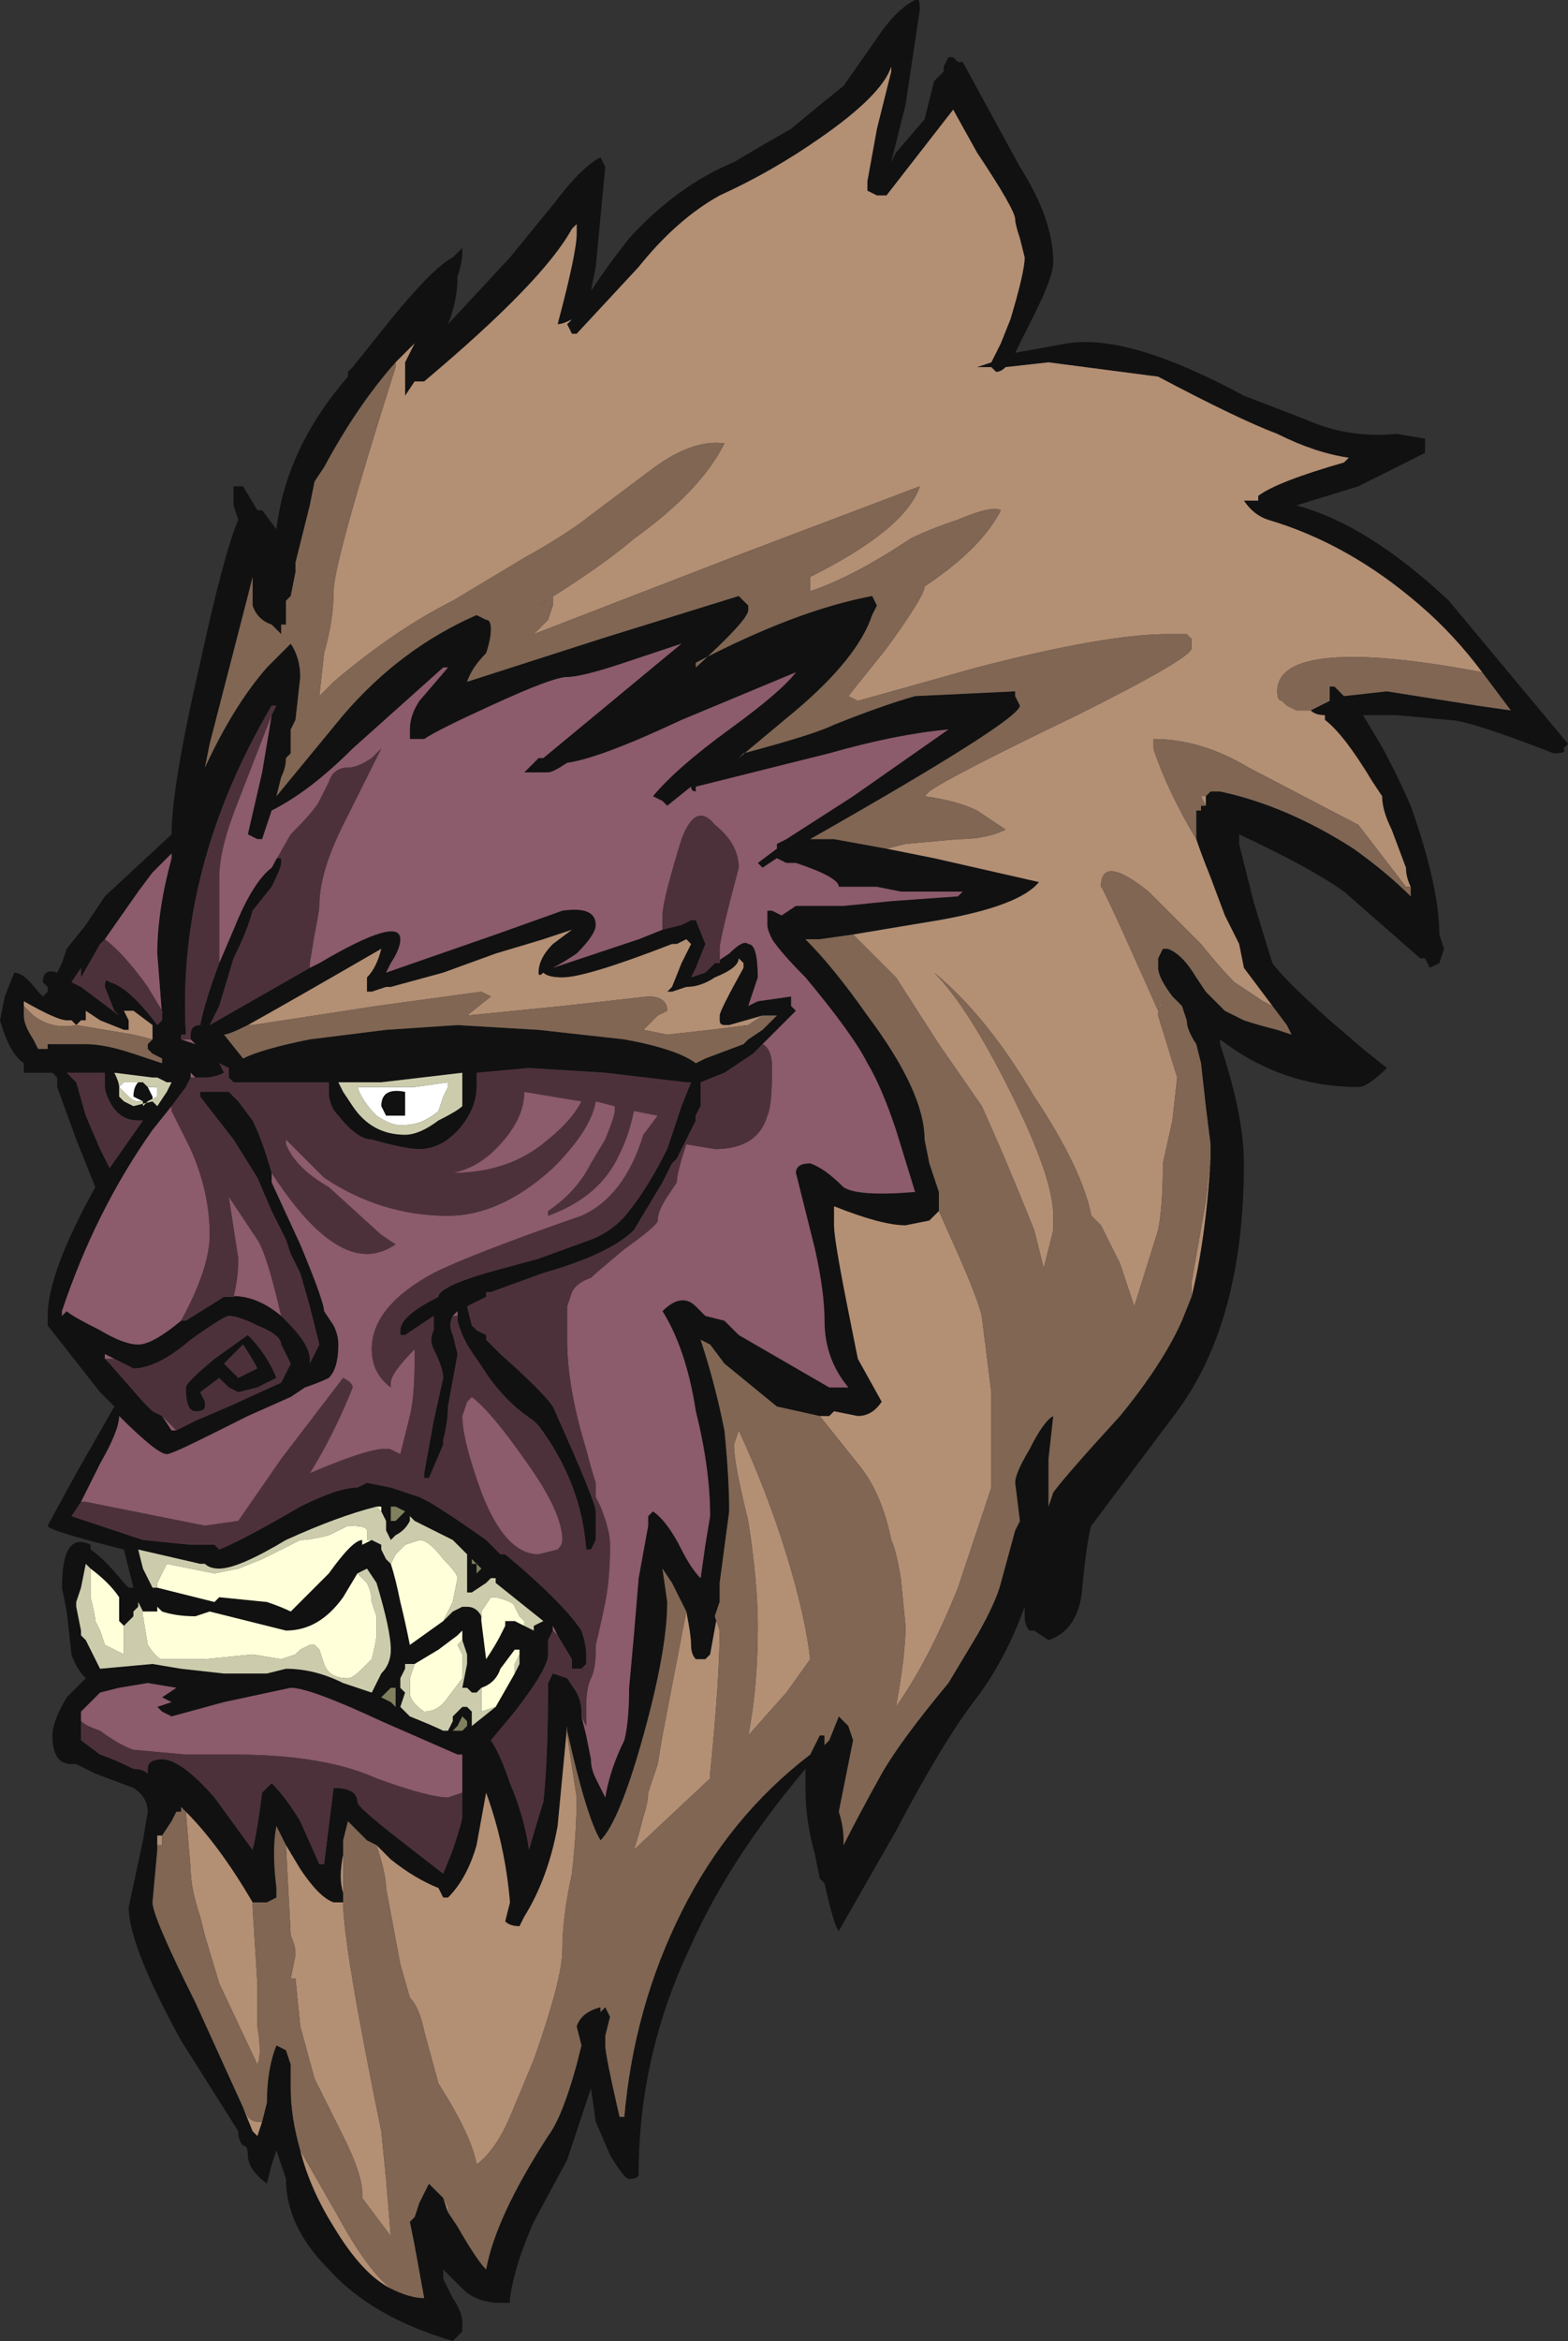 <?xml version="1.0" encoding="UTF-8" standalone="no"?>
<svg xmlns:ffdec="https://www.free-decompiler.com/flash" xmlns:xlink="http://www.w3.org/1999/xlink" ffdec:objectType="shape" height="24.55px" width="16.45px" xmlns="http://www.w3.org/2000/svg">
  <rect width="100%" height="100%" fill="#333333" stroke="none"/>
  <g transform="matrix(1.0, 0.0, 0.0, 1.0, 6.35, 17.95)">
    <path d="M3.3 -17.85 L3.15 -16.85 3.0 -16.25 3.05 -16.35 3.35 -16.7 3.45 -17.1 3.55 -17.2 3.55 -17.25 3.6 -17.35 3.65 -17.35 3.7 -17.3 3.75 -17.3 4.35 -16.2 Q4.7 -15.65 4.7 -15.2 4.7 -15.05 4.5 -14.65 L4.3 -14.25 4.85 -14.35 Q5.5 -14.45 6.7 -13.8 L7.35 -13.55 Q7.8 -13.35 8.3 -13.4 L8.6 -13.35 Q8.6 -13.25 8.6 -13.2 L7.9 -12.85 7.25 -12.65 Q8.0 -12.45 8.85 -11.65 L10.1 -10.15 10.05 -10.1 Q10.1 -10.05 9.95 -10.05 9.05 -10.4 8.85 -10.4 L8.3 -10.45 7.95 -10.45 8.1 -10.2 Q8.25 -9.95 8.45 -9.5 8.75 -8.65 8.75 -8.15 L8.8 -8.0 8.75 -7.85 8.65 -7.8 8.6 -7.9 8.55 -7.9 7.75 -8.6 Q7.4 -8.85 6.65 -9.2 L6.65 -9.1 6.8 -8.5 Q6.95 -8.0 7.0 -7.85 7.1 -7.7 7.6 -7.25 L7.95 -6.95 8.2 -6.75 Q8.0 -6.55 7.9 -6.55 7.1 -6.55 6.45 -7.05 L6.45 -7.0 Q6.7 -6.25 6.7 -5.75 6.7 -4.1 6.0 -3.15 L5.55 -2.55 Q5.25 -2.15 5.1 -1.95 5.05 -1.8 5.0 -1.25 4.95 -0.85 4.65 -0.75 L4.5 -0.85 4.45 -0.85 Q4.4 -0.9 4.4 -1.0 L4.4 -1.1 Q4.2 -0.55 3.9 -0.15 3.55 0.3 3.05 1.25 L2.45 2.3 Q2.4 2.25 2.3 1.8 L2.25 1.75 2.2 1.5 Q2.1 1.15 2.1 0.8 L2.1 0.6 Q1.3 1.55 0.9 2.45 0.35 3.6 0.35 4.85 0.35 4.9 0.25 4.9 0.2 4.9 0.05 4.65 L-0.1 4.3 -0.15 3.95 -0.4 4.7 -0.75 5.35 Q-0.95 5.8 -1.0 6.15 L-1.0 6.2 Q-1.05 6.2 -1.1 6.2 -1.35 6.2 -1.5 6.05 L-1.7 5.85 -1.7 5.95 -1.6 6.15 Q-1.5 6.3 -1.5 6.4 -1.5 6.55 -1.5 6.5 L-1.6 6.6 Q-2.45 6.35 -2.9 5.85 -3.35 5.4 -3.35 4.9 L-3.45 4.6 -3.5 4.75 -3.55 4.95 Q-3.75 4.8 -3.75 4.65 -3.75 4.55 -3.8 4.55 -3.85 4.5 -3.85 4.4 L-4.45 3.45 Q-5.0 2.45 -5.0 2.05 L-4.85 1.35 -4.8 1.05 Q-4.8 0.9 -4.95 0.8 L-5.35 0.65 -5.55 0.55 -5.6 0.55 Q-5.8 0.55 -5.8 0.25 -5.8 0.1 -5.65 -0.15 L-5.45 -0.35 Q-5.55 -0.45 -5.6 -0.6 L-5.65 -1.05 -5.7 -1.3 Q-5.7 -1.9 -5.4 -1.75 L-5.4 -1.7 Q-5.25 -1.6 -5.05 -1.35 L-5.0 -1.3 -4.95 -1.3 -5.05 -1.7 Q-5.85 -1.9 -5.85 -1.95 L-5.55 -2.5 -5.15 -3.2 -5.3 -3.35 -5.85 -4.05 -5.85 -4.15 Q-5.85 -4.6 -5.35 -5.5 L-5.55 -6.0 -5.75 -6.55 -5.75 -6.65 -5.8 -6.7 -6.1 -6.7 -6.1 -6.8 Q-6.25 -6.9 -6.35 -7.25 L-6.3 -7.5 -6.2 -7.75 Q-6.1 -7.75 -5.95 -7.55 L-5.9 -7.5 -5.85 -7.55 -5.85 -7.6 -5.9 -7.65 Q-5.9 -7.8 -5.75 -7.75 L-5.7 -7.85 -5.65 -8.0 -5.45 -8.25 -5.25 -8.55 -4.55 -9.2 Q-4.55 -9.7 -4.25 -11.0 -4.0 -12.15 -3.85 -12.5 L-3.9 -12.65 -3.9 -12.85 -3.8 -12.85 -3.65 -12.6 -3.6 -12.6 -3.45 -12.4 Q-3.35 -13.25 -2.7 -14.0 L-2.7 -14.05 -2.65 -14.1 -2.25 -14.6 Q-1.8 -15.15 -1.6 -15.25 L-1.5 -15.35 Q-1.5 -15.45 -1.5 -15.3 -1.5 -15.2 -1.55 -15.05 -1.55 -14.8 -1.65 -14.55 L-1.0 -15.25 -0.55 -15.8 Q-0.25 -16.2 -0.05 -16.3 L0.0 -16.2 -0.1 -15.15 -0.15 -14.9 Q0.05 -15.2 0.25 -15.45 0.75 -16.0 1.35 -16.25 1.6 -16.4 1.95 -16.6 2.25 -16.85 2.5 -17.05 L2.85 -17.55 Q3.05 -17.85 3.25 -17.95 3.3 -18.0 3.3 -17.85 M9.2 -10.9 Q8.9 -11.3 8.55 -11.6 7.8 -12.25 6.95 -12.5 6.8 -12.55 6.7 -12.7 L6.85 -12.7 6.85 -12.75 Q7.05 -12.9 7.75 -13.1 L7.8 -13.15 Q7.45 -13.2 7.05 -13.4 6.65 -13.55 5.8 -14.0 L4.65 -14.15 4.2 -14.1 Q4.15 -14.05 4.1 -14.05 L4.05 -14.1 3.9 -14.1 4.05 -14.15 4.15 -14.35 4.25 -14.6 Q4.4 -15.1 4.4 -15.25 L4.35 -15.45 Q4.3 -15.6 4.3 -15.65 4.3 -15.75 3.9 -16.35 L3.65 -16.8 2.95 -15.9 2.85 -15.9 2.75 -15.95 2.75 -16.05 2.85 -16.6 3.0 -17.2 3.0 -17.25 Q2.9 -16.95 2.25 -16.5 1.75 -16.15 1.2 -15.9 0.75 -15.65 0.35 -15.15 L-0.3 -14.45 -0.35 -14.45 -0.4 -14.55 -0.35 -14.6 Q-0.45 -14.55 -0.5 -14.55 -0.3 -15.3 -0.3 -15.5 L-0.3 -15.6 -0.35 -15.55 Q-0.65 -15.0 -1.9 -13.95 L-2.0 -13.95 -2.1 -13.8 -2.1 -14.15 -2.0 -14.35 -2.2 -14.15 Q-2.6 -13.7 -2.95 -13.05 L-3.05 -12.9 -3.1 -12.65 -3.25 -12.05 -3.25 -11.95 -3.3 -11.7 -3.35 -11.65 -3.35 -11.4 -3.4 -11.4 -3.4 -11.3 -3.5 -11.4 Q-3.65 -11.45 -3.7 -11.6 L-3.7 -11.9 -3.75 -11.7 -4.15 -10.15 -4.2 -9.9 Q-3.9 -10.55 -3.55 -10.95 L-3.3 -11.2 Q-3.2 -11.05 -3.2 -10.85 L-3.25 -10.4 -3.3 -10.3 -3.3 -10.05 -3.35 -10.0 Q-3.35 -9.9 -3.4 -9.8 L-3.45 -9.6 -2.75 -10.45 Q-2.15 -11.15 -1.35 -11.5 L-1.25 -11.45 Q-1.2 -11.45 -1.2 -11.35 -1.2 -11.25 -1.25 -11.1 -1.4 -10.95 -1.45 -10.8 L-0.05 -11.25 1.4 -11.7 1.5 -11.6 1.5 -11.55 Q1.5 -11.45 0.95 -10.95 L0.95 -11.0 Q2.0 -11.55 2.8 -11.7 L2.85 -11.6 2.8 -11.5 Q2.65 -11.05 2.0 -10.5 L1.4 -10.0 1.45 -10.05 Q2.2 -10.25 2.4 -10.35 2.9 -10.55 3.25 -10.65 L4.3 -10.7 4.3 -10.65 4.35 -10.55 Q4.35 -10.4 2.15 -9.15 L2.4 -9.15 2.95 -9.05 3.45 -8.95 4.55 -8.7 Q4.35 -8.45 3.5 -8.3 L2.6 -8.15 2.25 -8.1 2.1 -8.1 Q2.4 -7.8 2.75 -7.3 3.35 -6.5 3.35 -6.0 L3.4 -5.75 3.5 -5.45 3.5 -5.25 3.4 -5.15 3.15 -5.1 Q2.9 -5.1 2.4 -5.3 2.4 -5.25 2.4 -5.1 2.4 -4.95 2.55 -4.2 L2.65 -3.7 2.9 -3.25 Q2.8 -3.1 2.65 -3.1 L2.4 -3.15 2.35 -3.1 2.25 -3.1 1.8 -3.2 1.25 -3.65 1.1 -3.85 1.0 -3.9 Q1.15 -3.45 1.25 -2.95 1.3 -2.45 1.3 -2.1 L1.2 -1.35 1.2 -1.15 1.1 -0.6 1.05 -0.55 0.95 -0.55 Q0.9 -0.6 0.9 -0.7 0.9 -0.8 0.85 -1.05 L0.7 -1.35 0.6 -1.5 0.65 -1.15 Q0.65 -0.65 0.4 0.25 0.15 1.15 -0.05 1.35 -0.2 1.1 -0.4 0.2 L-0.4 0.15 -0.5 1.2 Q-0.6 1.75 -0.85 2.15 L-0.9 2.25 Q-1.0 2.25 -1.05 2.2 L-1.0 2.0 Q-1.05 1.4 -1.25 0.85 L-1.35 1.4 Q-1.45 1.75 -1.65 1.95 L-1.7 1.95 -1.75 1.85 Q-2.0 1.75 -2.25 1.55 L-2.4 1.4 -2.5 1.35 -2.7 1.15 -2.75 1.35 -2.75 1.5 Q-2.8 1.75 -2.75 1.9 L-2.75 2.0 -2.85 2.0 Q-3.0 1.95 -3.2 1.65 L-3.35 1.4 -3.45 1.2 Q-3.5 1.45 -3.45 1.85 L-3.45 1.95 -3.55 2.0 -3.7 2.0 Q-4.05 1.4 -4.4 1.05 L-4.45 1.0 -4.45 1.05 -4.5 1.05 -4.55 1.15 -4.65 1.3 -4.7 1.3 -4.7 1.4 -4.7 1.45 -4.75 2.0 Q-4.75 2.15 -4.3 3.05 L-3.8 4.15 -3.7 4.4 -3.65 4.45 -3.6 4.3 -3.55 4.1 Q-3.55 3.75 -3.45 3.5 L-3.35 3.55 -3.3 3.7 -3.3 3.95 Q-3.3 4.25 -3.2 4.6 -3.1 5.0 -2.85 5.4 -2.55 5.9 -2.25 6.05 -2.05 6.15 -1.9 6.15 L-2.0 5.6 -2.05 5.35 -2.0 5.3 -1.95 5.15 -1.85 4.95 -1.7 5.1 -1.65 5.25 -1.55 5.4 Q-1.35 5.75 -1.25 5.85 -1.15 5.3 -0.6 4.45 -0.45 4.25 -0.3 3.7 L-0.25 3.5 -0.3 3.3 Q-0.25 3.15 -0.05 3.1 L-0.05 3.15 0.0 3.1 0.05 3.2 0.0 3.4 0.0 3.5 Q0.0 3.6 0.15 4.25 L0.2 4.25 Q0.3 3.1 0.8 2.1 1.3 1.1 2.15 0.45 L2.25 0.25 2.3 0.25 2.3 0.35 2.35 0.3 2.45 0.05 2.55 0.15 2.6 0.3 2.45 1.05 Q2.5 1.2 2.5 1.35 L2.5 1.4 Q2.65 1.1 2.9 0.65 3.1 0.3 3.6 -0.3 L3.9 -0.8 Q4.1 -1.15 4.15 -1.35 L4.3 -1.9 4.35 -2.0 4.3 -2.4 Q4.3 -2.5 4.45 -2.75 4.6 -3.05 4.7 -3.1 L4.65 -2.65 4.65 -2.15 4.7 -2.3 Q4.85 -2.5 5.4 -3.1 5.85 -3.65 6.05 -4.1 L6.15 -4.35 Q6.3 -4.95 6.35 -5.8 L6.35 -5.95 6.3 -6.35 6.25 -6.8 6.2 -7.0 Q6.1 -7.15 6.1 -7.25 L6.05 -7.4 5.95 -7.5 Q5.8 -7.7 5.8 -7.8 L5.8 -7.9 5.85 -8.0 5.9 -8.0 Q6.05 -7.95 6.2 -7.7 L6.3 -7.55 6.5 -7.35 Q6.6 -7.3 6.7 -7.25 6.85 -7.2 7.05 -7.15 L7.2 -7.1 7.15 -7.2 7.0 -7.4 6.7 -7.8 6.65 -8.05 6.5 -8.35 6.35 -8.75 Q6.25 -9.0 6.2 -9.15 L6.2 -9.3 Q6.2 -9.4 6.2 -9.45 L6.25 -9.45 6.25 -9.5 6.3 -9.5 6.3 -9.6 6.35 -9.65 6.45 -9.65 Q7.15 -9.5 7.85 -9.05 8.2 -8.8 8.45 -8.55 L8.45 -8.65 Q8.4 -8.75 8.4 -8.85 L8.25 -9.25 Q8.15 -9.45 8.15 -9.6 L8.05 -9.75 Q7.75 -10.25 7.55 -10.4 L7.55 -10.45 Q7.45 -10.45 7.4 -10.5 L7.6 -10.6 7.6 -10.75 7.65 -10.75 7.75 -10.65 8.2 -10.7 9.15 -10.55 9.5 -10.5 9.2 -10.9 M-0.25 0.05 L-0.2 0.25 -0.15 0.5 Q-0.15 0.6 -0.1 0.7 L0.0 0.9 Q0.05 0.6 0.2 0.3 0.25 0.1 0.25 -0.25 L0.3 -0.8 0.35 -1.4 0.45 -1.95 0.45 -2.05 0.5 -2.1 Q0.65 -2.0 0.8 -1.7 0.9 -1.5 1.0 -1.4 L1.05 -1.75 1.1 -2.05 Q1.1 -2.55 0.95 -3.15 0.85 -3.8 0.6 -4.2 0.8 -4.4 0.95 -4.25 L1.05 -4.15 1.25 -4.1 1.4 -3.95 2.35 -3.4 2.55 -3.4 Q2.3 -3.7 2.3 -4.1 2.3 -4.4 2.2 -4.85 L2.0 -5.65 Q2.0 -5.75 2.15 -5.75 2.3 -5.7 2.5 -5.5 2.65 -5.4 3.25 -5.45 L3.05 -6.1 Q2.9 -6.55 2.75 -6.8 2.6 -7.1 2.1 -7.7 1.85 -7.95 1.75 -8.1 1.7 -8.2 1.7 -8.25 L1.7 -8.4 1.75 -8.4 1.85 -8.35 2.0 -8.45 2.5 -8.45 3.0 -8.5 3.7 -8.55 3.75 -8.6 3.1 -8.6 2.85 -8.65 2.45 -8.65 Q2.45 -8.75 2.0 -8.9 L1.9 -8.9 1.8 -8.95 1.65 -8.85 1.6 -8.9 1.8 -9.05 1.8 -9.1 1.9 -9.15 2.6 -9.6 3.6 -10.3 Q3.05 -10.25 2.35 -10.05 L0.95 -9.7 0.95 -9.65 Q0.9 -9.65 0.9 -9.7 L0.65 -9.5 0.6 -9.55 0.5 -9.6 Q0.75 -9.9 1.3 -10.3 1.85 -10.7 2.0 -10.9 L0.8 -10.4 Q-0.05 -10.0 -0.4 -9.95 -0.55 -9.85 -0.6 -9.85 L-0.85 -9.85 -0.7 -10.0 -0.65 -10.0 0.8 -11.2 0.2 -11.0 Q-0.25 -10.85 -0.4 -10.85 -0.55 -10.85 -1.2 -10.55 -1.75 -10.3 -1.9 -10.2 L-2.05 -10.2 -2.05 -10.3 Q-2.05 -10.45 -1.95 -10.6 L-1.65 -10.95 -1.7 -10.95 -2.65 -10.1 Q-3.1 -9.65 -3.5 -9.45 L-3.6 -9.15 -3.65 -9.15 -3.75 -9.2 -3.6 -9.85 -3.5 -10.45 -3.45 -10.55 -3.5 -10.55 Q-4.5 -8.85 -4.4 -7.1 L-4.45 -7.1 -4.45 -7.05 -4.3 -7.0 -4.35 -7.05 -4.35 -7.1 Q-4.35 -7.2 -4.25 -7.2 -4.2 -7.45 -4.05 -7.85 L-3.9 -8.2 Q-3.7 -8.7 -3.5 -8.85 L-3.45 -8.95 -3.4 -8.95 Q-3.4 -9.0 -3.4 -8.9 -3.4 -8.85 -3.5 -8.65 L-3.7 -8.4 Q-3.75 -8.2 -3.9 -7.9 L-4.05 -7.4 -4.15 -7.2 -3.1 -7.8 -3.0 -7.85 Q-2.15 -8.35 -2.15 -8.1 -2.15 -8.0 -2.25 -7.85 L-2.3 -7.75 -1.15 -8.15 -0.45 -8.4 Q-0.1 -8.45 -0.1 -8.25 -0.1 -8.15 -0.3 -7.95 -0.45 -7.85 -0.55 -7.8 L0.35 -8.1 0.6 -8.2 0.8 -8.25 0.9 -8.3 0.95 -8.3 1.05 -8.05 0.95 -7.8 0.9 -7.7 1.05 -7.75 1.15 -7.85 1.3 -7.95 Q1.45 -8.1 1.5 -8.05 1.6 -8.05 1.6 -7.7 L1.5 -7.4 1.6 -7.45 1.95 -7.5 1.95 -7.4 2.0 -7.35 1.65 -7.0 1.55 -6.9 1.25 -6.7 1.0 -6.6 1.0 -6.35 0.95 -6.2 0.75 -5.8 0.7 -5.75 0.6 -5.55 0.3 -5.05 Q0.05 -4.8 -0.65 -4.6 L-1.2 -4.4 -1.25 -4.4 -1.25 -4.35 -1.45 -4.25 -1.4 -4.05 -1.35 -4.0 -1.25 -3.95 -1.25 -3.9 -1.1 -3.75 Q-0.65 -3.35 -0.55 -3.2 -0.1 -2.2 -0.1 -2.1 L-0.1 -1.8 -0.15 -1.7 -0.2 -1.7 Q-0.25 -2.4 -0.7 -3.0 L-0.75 -3.05 Q-1.05 -3.25 -1.25 -3.55 L-1.35 -3.7 Q-1.5 -3.9 -1.55 -4.1 L-1.55 -4.2 -1.6 -4.15 Q-1.65 -4.05 -1.6 -3.95 L-1.55 -3.75 -1.65 -3.2 Q-1.65 -3.05 -1.7 -2.85 L-1.7 -2.8 -1.85 -2.45 -1.9 -2.45 -1.9 -2.5 -1.8 -3.05 -1.7 -3.5 Q-1.7 -3.6 -1.8 -3.8 -1.85 -3.9 -1.8 -4.0 L-1.8 -4.15 -2.1 -3.95 -2.15 -3.95 -2.15 -4.0 Q-2.15 -4.15 -1.75 -4.35 -1.75 -4.45 -1.25 -4.6 L-0.7 -4.75 -0.15 -4.95 Q0.1 -5.05 0.25 -5.25 0.45 -5.5 0.65 -5.9 L0.8 -6.35 0.9 -6.6 0.85 -6.6 0.0 -6.7 -0.8 -6.75 -1.35 -6.7 -1.35 -6.55 Q-1.35 -6.35 -1.5 -6.15 -1.7 -5.9 -1.95 -5.9 -2.1 -5.9 -2.45 -6.0 -2.6 -6.0 -2.8 -6.25 -2.9 -6.35 -2.9 -6.5 L-2.9 -6.6 -3.9 -6.6 -3.95 -6.65 -3.95 -6.75 -4.05 -6.8 -4.0 -6.7 Q-4.1 -6.65 -4.2 -6.65 L-4.3 -6.65 -4.35 -6.7 -4.35 -6.65 -4.4 -6.55 -4.55 -6.35 -4.75 -6.1 Q-5.35 -5.25 -5.7 -4.2 L-5.7 -4.15 -5.65 -4.2 Q-5.6 -4.15 -5.3 -4.0 -5.05 -3.85 -4.9 -3.85 -4.75 -3.85 -4.45 -4.1 L-4.4 -4.1 -4.0 -4.35 Q-3.7 -4.4 -3.4 -4.15 L-3.35 -4.1 Q-3.1 -3.85 -3.1 -3.7 L-3.1 -3.65 -3.0 -3.85 -3.1 -4.25 -3.2 -4.6 -3.3 -4.8 -3.35 -4.95 -3.5 -5.25 -3.65 -5.6 -3.9 -6.0 -4.25 -6.45 -4.25 -6.5 -3.95 -6.5 -3.85 -6.4 -3.7 -6.2 Q-3.6 -6.0 -3.5 -5.65 L-3.5 -5.55 -3.2 -4.9 Q-2.95 -4.3 -2.95 -4.2 L-2.85 -4.05 Q-2.8 -3.95 -2.8 -3.85 -2.8 -3.6 -2.9 -3.5 -3.0 -3.45 -3.15 -3.4 L-3.3 -3.3 -3.75 -3.1 -4.15 -2.9 Q-4.55 -2.7 -4.6 -2.7 -4.7 -2.7 -5.1 -3.1 -5.1 -2.95 -5.3 -2.6 L-5.5 -2.2 -5.6 -2.05 -4.85 -1.8 -4.35 -1.75 -4.1 -1.75 -4.05 -1.7 Q-3.8 -1.8 -3.2 -2.15 -2.8 -2.35 -2.6 -2.35 L-2.5 -2.4 -2.25 -2.35 -1.95 -2.25 -1.85 -2.2 Q-1.6 -2.05 -1.25 -1.8 L-1.1 -1.65 -1.05 -1.65 Q-0.45 -1.15 -0.25 -0.85 -0.2 -0.7 -0.2 -0.6 L-0.2 -0.5 -0.25 -0.45 -0.35 -0.45 -0.35 -0.55 -0.5 -0.8 -0.55 -0.9 -0.55 -0.85 -0.6 -0.75 -0.6 -0.6 Q-0.6 -0.45 -0.95 0.0 L-1.2 0.3 Q-1.1 0.45 -1.0 0.75 -0.85 1.1 -0.8 1.45 -0.7 1.1 -0.65 0.95 -0.6 0.5 -0.6 -0.3 L-0.55 -0.4 -0.4 -0.35 -0.3 -0.2 Q-0.25 -0.1 -0.25 0.0 L-0.25 0.05 M1.65 -7.3 L1.3 -7.2 1.25 -7.2 Q1.2 -7.2 1.2 -7.25 L1.2 -7.3 Q1.2 -7.35 1.45 -7.8 L1.45 -7.85 1.4 -7.9 Q1.4 -7.8 1.15 -7.7 1.0 -7.6 0.85 -7.6 L0.7 -7.55 0.65 -7.55 0.7 -7.6 0.8 -7.85 0.9 -8.05 0.85 -8.1 0.75 -8.05 0.7 -8.05 Q-0.2 -7.7 -0.45 -7.7 -0.6 -7.7 -0.65 -7.75 L-0.65 -7.75 Q-0.7 -7.7 -0.7 -7.75 -0.7 -7.9 -0.55 -8.05 L-0.35 -8.2 -0.65 -8.1 -1.15 -7.95 -1.7 -7.75 -2.25 -7.6 -2.3 -7.6 -2.45 -7.55 -2.5 -7.55 -2.5 -7.7 Q-2.4 -7.8 -2.35 -8.0 -3.3 -7.45 -3.75 -7.2 -3.95 -7.1 -4.0 -7.1 L-3.8 -6.85 Q-3.6 -6.95 -3.1 -7.05 L-2.3 -7.15 -1.55 -7.2 -0.7 -7.15 0.2 -7.05 Q0.75 -6.95 0.95 -6.8 L1.05 -6.85 1.45 -7.0 1.5 -7.05 1.65 -7.15 1.8 -7.3 1.65 -7.3 M2.3 0.35 L2.3 0.35 M-4.65 -7.3 L-4.7 -7.95 Q-4.7 -8.4 -4.55 -8.95 L-4.55 -9.0 -4.75 -8.8 -4.9 -8.6 -5.25 -8.1 -5.3 -8.05 -5.5 -7.7 -5.5 -7.8 -5.6 -7.65 -5.5 -7.6 -5.1 -7.3 -5.15 -7.35 -5.25 -7.6 Q-5.25 -7.7 -5.2 -7.65 -5.0 -7.6 -4.7 -7.2 L-4.65 -7.25 -4.65 -7.3 M-4.75 -7.05 L-4.75 -7.2 -4.95 -7.35 -5.05 -7.35 -5.0 -7.25 -5.0 -7.15 -5.05 -7.15 -5.3 -7.25 -5.45 -7.35 -5.45 -7.25 -5.5 -7.25 -5.55 -7.2 -5.6 -7.25 -5.65 -7.25 Q-5.75 -7.25 -6.1 -7.45 L-6.1 -7.35 -6.1 -7.3 Q-6.1 -7.2 -6.0 -7.05 L-5.95 -6.95 -5.85 -6.95 -5.85 -7.0 -5.45 -7.0 Q-5.25 -7.0 -4.95 -6.9 L-4.65 -6.8 -4.65 -6.85 -4.75 -6.9 -4.8 -6.95 -4.8 -7.0 -4.75 -7.05 M-5.8 -7.45 L-5.8 -7.45 M-2.75 -6.5 L-2.65 -6.35 Q-2.45 -6.05 -2.1 -6.05 -1.95 -6.05 -1.75 -6.2 -1.55 -6.3 -1.5 -6.35 -1.5 -6.45 -1.5 -6.65 L-1.5 -6.7 -2.35 -6.6 -2.8 -6.6 -2.75 -6.5 M-2.1 -6.25 L-2.3 -6.25 -2.35 -6.35 Q-2.35 -6.55 -2.1 -6.5 L-2.1 -6.25 M-4.75 -6.65 L-5.15 -6.7 Q-5.1 -6.6 -5.1 -6.55 L-5.1 -6.45 -5.05 -6.4 -4.95 -6.35 -4.75 -6.4 -4.7 -6.35 -4.6 -6.5 -4.55 -6.6 -4.6 -6.6 -4.7 -6.65 -4.75 -6.65 M-4.8 -6.55 L-4.75 -6.45 -4.75 -6.4 -4.8 -6.4 -4.85 -6.35 -4.85 -6.4 -4.95 -6.45 Q-4.95 -6.55 -4.9 -6.6 L-4.85 -6.6 -4.8 -6.55 M-4.9 -6.2 Q-5.1 -6.2 -5.2 -6.4 -5.25 -6.5 -5.25 -6.55 L-5.25 -6.7 -5.65 -6.7 -5.55 -6.6 -5.45 -6.25 -5.3 -5.9 -5.2 -5.7 -4.85 -6.2 -4.9 -6.2 M-5.25 -3.7 L-5.2 -3.65 -4.85 -3.25 -4.75 -3.15 -4.65 -3.1 -4.55 -2.95 -4.5 -2.95 -4.3 -3.05 -3.95 -3.2 -3.4 -3.45 -3.3 -3.65 -3.4 -3.85 Q-3.4 -3.95 -3.65 -4.05 -3.85 -4.15 -3.95 -4.15 -4.0 -4.15 -4.35 -3.9 -4.7 -3.6 -4.95 -3.6 L-5.15 -3.7 -5.25 -3.75 -5.25 -3.7 M-3.65 -3.6 Q-3.7 -3.7 -3.8 -3.85 L-4.0 -3.65 -3.85 -3.5 -3.65 -3.6 M-3.75 -3.95 Q-3.55 -3.75 -3.45 -3.5 L-3.65 -3.4 -3.85 -3.35 -3.95 -3.4 -4.05 -3.5 -4.25 -3.35 -4.2 -3.25 -4.2 -3.2 Q-4.2 -3.15 -4.3 -3.15 -4.4 -3.15 -4.4 -3.4 -4.4 -3.45 -4.1 -3.7 L-3.75 -3.95 M-4.7 -1.3 L-4.1 -1.15 -4.05 -1.2 -3.55 -1.15 Q-3.4 -1.1 -3.3 -1.05 L-2.9 -1.45 Q-2.65 -1.8 -2.55 -1.8 L-2.55 -1.75 -2.45 -1.8 -2.35 -1.75 -2.35 -1.7 -2.3 -1.6 -2.25 -1.55 Q-2.2 -1.4 -2.15 -1.15 -2.1 -0.95 -2.05 -0.7 L-1.7 -0.95 -1.6 -1.05 -1.5 -1.1 -1.45 -1.1 Q-1.35 -1.1 -1.3 -1.0 L-1.3 -0.95 -1.25 -0.55 Q-1.15 -0.7 -1.1 -0.8 L-1.05 -0.9 -1.05 -0.95 -0.95 -0.95 -0.85 -0.9 -0.75 -0.85 -0.75 -0.9 -0.65 -0.95 -1.15 -1.35 -1.15 -1.4 -1.2 -1.4 -1.25 -1.35 -1.4 -1.25 -1.45 -1.25 -1.45 -1.65 -1.6 -1.8 -2.0 -2.0 -2.05 -2.05 -2.05 -2.0 Q-2.1 -1.9 -2.2 -1.85 L-2.25 -1.8 -2.3 -1.9 -2.3 -2.0 -2.35 -2.1 -2.35 -2.15 -2.4 -2.15 Q-2.8 -2.05 -3.35 -1.8 -3.85 -1.5 -4.05 -1.5 -4.15 -1.5 -4.2 -1.55 L-4.25 -1.55 -4.9 -1.7 -4.85 -1.5 -4.75 -1.3 -4.7 -1.3 M-4.85 -1.05 L-4.9 -1.15 -4.9 -1.1 -4.95 -1.05 -4.95 -1.0 -5.0 -0.95 -5.05 -0.9 -5.1 -0.95 -5.1 -1.2 Q-5.2 -1.35 -5.4 -1.5 L-5.45 -1.55 -5.5 -1.3 -5.55 -1.15 -5.55 -1.1 -5.5 -0.85 -5.5 -0.8 -5.45 -0.75 -5.3 -0.45 -4.75 -0.5 -4.45 -0.45 -4.0 -0.4 -3.55 -0.4 -3.35 -0.45 Q-3.05 -0.45 -2.75 -0.3 L-2.45 -0.2 -2.35 -0.4 Q-2.25 -0.5 -2.25 -0.65 -2.25 -0.85 -2.4 -1.35 L-2.5 -1.5 -2.6 -1.45 -2.75 -1.2 Q-3.0 -0.85 -3.35 -0.85 L-4.15 -1.05 -4.3 -1.0 Q-4.5 -1.0 -4.65 -1.05 L-4.7 -1.1 -4.7 -1.05 -4.85 -1.05 M-1.5 0.85 L-1.5 0.45 -1.55 0.45 -2.35 0.1 Q-3.1 -0.25 -3.3 -0.25 L-4.0 -0.1 -4.55 0.05 -4.65 0.0 -4.7 -0.05 -4.55 -0.1 -4.65 -0.15 -4.5 -0.25 -4.8 -0.3 -5.1 -0.25 -5.3 -0.2 -5.5 0.0 -5.5 0.15 -5.5 0.3 -5.3 0.45 Q-5.15 0.5 -4.95 0.6 -4.85 0.6 -4.8 0.65 L-4.8 0.6 Q-4.8 0.5 -4.65 0.5 -4.45 0.5 -4.1 0.9 L-3.7 1.45 Q-3.65 1.25 -3.6 0.85 L-3.5 0.75 Q-3.35 0.9 -3.2 1.15 L-3.0 1.6 -2.95 1.6 -2.85 0.8 Q-2.6 0.8 -2.6 0.95 -2.6 1.0 -2.15 1.35 L-1.7 1.7 -1.6 1.45 Q-1.5 1.15 -1.5 1.1 L-1.5 0.85 M-2.25 -2.15 L-2.25 -2.0 -2.2 -2.0 -2.1 -2.1 -2.2 -2.15 -2.25 -2.15 M-2.25 -0.25 L-2.35 -0.15 -2.25 -0.1 -2.2 -0.05 -2.2 -0.25 -2.25 -0.25 M-1.5 -0.75 L-1.5 -0.85 -1.55 -0.8 -1.75 -0.65 -2.0 -0.5 -2.1 -0.5 -2.1 -0.45 -2.15 -0.35 -2.15 -0.25 -2.1 -0.2 -2.15 -0.05 -2.05 0.05 Q-1.8 0.15 -1.7 0.2 L-1.65 0.2 -1.6 0.1 -1.6 0.05 -1.5 -0.05 -1.45 -0.05 -1.4 0.0 -1.4 0.15 -1.15 -0.05 -0.95 -0.4 -0.9 -0.5 -0.9 -0.6 -0.9 -0.65 -0.95 -0.65 -1.1 -0.45 Q-1.15 -0.3 -1.3 -0.25 L-1.35 -0.2 -1.4 -0.2 -1.45 -0.25 -1.5 -0.25 -1.45 -0.5 -1.45 -0.6 -1.5 -0.75 M-1.4 -1.55 L-1.35 -1.55 -1.35 -1.45 -1.3 -1.5 -1.4 -1.6 -1.4 -1.55 M-1.6 0.2 L-1.5 0.2 -1.45 0.15 -1.45 0.1 -1.5 0.05 -1.55 0.15 -1.6 0.2" fill="#111111" fill-rule="evenodd" stroke="none"/>
    <path d="M-2.2 -14.15 L-2.0 -14.35 -2.1 -14.15 -2.1 -13.8 -2.0 -13.95 -1.9 -13.95 Q-0.65 -15.0 -0.35 -15.55 L-0.3 -15.6 -0.3 -15.5 Q-0.3 -15.3 -0.5 -14.55 -0.45 -14.55 -0.35 -14.6 L-0.4 -14.55 -0.35 -14.45 -0.3 -14.45 0.35 -15.15 Q0.75 -15.65 1.2 -15.9 1.75 -16.15 2.25 -16.5 2.9 -16.95 3.0 -17.25 L3.0 -17.2 2.85 -16.6 2.75 -16.05 2.75 -15.95 2.85 -15.9 2.95 -15.9 3.65 -16.8 3.9 -16.35 Q4.3 -15.75 4.3 -15.65 4.3 -15.6 4.35 -15.45 L4.4 -15.25 Q4.4 -15.1 4.25 -14.6 L4.15 -14.35 4.05 -14.15 3.9 -14.1 4.05 -14.1 4.1 -14.05 Q4.15 -14.05 4.2 -14.1 L4.65 -14.15 5.8 -14.0 Q6.65 -13.55 7.05 -13.4 7.45 -13.2 7.8 -13.15 L7.75 -13.1 Q7.05 -12.9 6.85 -12.75 L6.85 -12.7 6.7 -12.7 Q6.8 -12.55 6.95 -12.5 7.8 -12.25 8.55 -11.6 8.9 -11.3 9.2 -10.9 8.15 -11.1 7.6 -11.05 7.05 -11.0 7.05 -10.7 7.05 -10.6 7.1 -10.6 L7.15 -10.55 7.25 -10.5 7.4 -10.5 Q7.45 -10.45 7.55 -10.45 L7.55 -10.4 Q7.75 -10.25 8.05 -9.75 L8.15 -9.6 Q8.15 -9.45 8.25 -9.25 L8.4 -8.85 Q8.4 -8.75 8.45 -8.65 L8.4 -8.65 7.9 -9.3 6.75 -9.9 Q6.25 -10.2 5.75 -10.2 L5.75 -10.1 Q5.9 -9.65 6.2 -9.15 6.25 -9.0 6.35 -8.75 L6.5 -8.35 6.65 -8.05 6.7 -7.8 7.0 -7.4 6.9 -7.45 6.6 -7.65 Q6.45 -7.8 6.25 -8.05 L5.7 -8.6 Q5.2 -9.0 5.2 -8.65 5.2 -8.7 5.8 -7.35 L5.85 -7.45 Q5.8 -7.4 5.8 -7.3 L6.0 -6.65 5.95 -6.2 5.85 -5.75 Q5.85 -5.3 5.8 -5.05 L5.55 -4.25 5.4 -4.7 5.2 -5.1 5.1 -5.2 Q5.0 -5.7 4.5 -6.45 4.0 -7.3 3.45 -7.75 3.8 -7.4 4.25 -6.5 4.7 -5.6 4.7 -5.2 L4.7 -5.05 4.6 -4.65 4.5 -5.05 Q4.2 -5.8 3.95 -6.35 L3.5 -7.0 3.05 -7.7 2.6 -8.15 3.5 -8.3 Q4.35 -8.45 4.55 -8.7 L3.45 -8.95 2.95 -9.05 3.15 -9.1 3.7 -9.15 Q4.0 -9.15 4.2 -9.25 L3.9 -9.45 Q3.7 -9.55 3.35 -9.6 L3.4 -9.65 Q3.6 -9.8 4.95 -10.45 6.15 -11.05 6.15 -11.15 L6.15 -11.25 6.1 -11.3 5.9 -11.3 Q5.25 -11.3 3.9 -10.95 L2.65 -10.6 2.55 -10.65 2.95 -11.15 Q3.35 -11.7 3.35 -11.8 3.95 -12.2 4.15 -12.6 4.05 -12.65 3.7 -12.5 3.4 -12.4 3.2 -12.3 2.6 -11.9 2.15 -11.75 L2.15 -11.9 Q3.15 -12.4 3.3 -12.85 L1.45 -12.15 -0.75 -11.3 -0.6 -11.45 -0.55 -11.6 -0.55 -11.7 -0.7 -11.6 Q-0.05 -12.0 0.3 -12.3 1.0 -12.8 1.25 -13.3 0.9 -13.35 0.45 -13.0 L-0.15 -12.55 Q-0.4 -12.35 -0.85 -12.1 -1.35 -11.8 -1.6 -11.65 -2.2 -11.35 -2.85 -10.8 L-3.0 -10.65 -2.95 -11.1 Q-2.85 -11.45 -2.85 -11.75 -2.85 -12.05 -2.2 -14.1 L-2.2 -14.15 M6.3 -9.5 L6.25 -9.6 6.3 -9.6 6.3 -9.5 M-3.75 -7.2 Q-3.3 -7.45 -2.35 -8.0 -2.4 -7.8 -2.5 -7.7 L-2.5 -7.55 -2.45 -7.55 -2.3 -7.6 -2.25 -7.6 -1.7 -7.75 -1.15 -7.95 -0.65 -8.1 -0.35 -8.2 -0.55 -8.05 Q-0.7 -7.9 -0.7 -7.75 -0.7 -7.7 -0.65 -7.75 L-0.65 -7.75 Q-0.6 -7.7 -0.45 -7.7 -0.2 -7.7 0.7 -8.05 L0.75 -8.05 0.85 -8.1 0.9 -8.05 0.8 -7.85 0.7 -7.6 0.65 -7.55 0.7 -7.55 0.85 -7.6 Q1.0 -7.6 1.15 -7.7 1.4 -7.8 1.4 -7.9 L1.45 -7.85 1.45 -7.8 Q1.2 -7.35 1.2 -7.3 L1.2 -7.25 Q1.2 -7.2 1.25 -7.2 L1.3 -7.2 1.65 -7.3 1.5 -7.2 1.1 -7.15 0.65 -7.1 0.4 -7.15 0.55 -7.3 0.65 -7.35 Q0.65 -7.5 0.45 -7.5 L-0.45 -7.4 -1.45 -7.3 -1.2 -7.5 -1.3 -7.55 -2.4 -7.4 -3.7 -7.2 -3.75 -7.2 M3.5 -5.25 L3.7 -4.8 Q3.9 -4.35 3.95 -4.15 L4.05 -3.35 4.05 -2.35 3.7 -1.3 Q3.4 -0.55 3.05 -0.05 3.15 -0.6 3.15 -0.9 L3.1 -1.4 Q3.05 -1.7 3.0 -1.8 2.9 -2.3 2.65 -2.6 L2.25 -3.1 2.35 -3.1 2.4 -3.15 2.65 -3.1 Q2.8 -3.1 2.9 -3.25 L2.65 -3.7 2.55 -4.2 Q2.4 -4.95 2.4 -5.1 2.4 -5.25 2.4 -5.3 2.9 -5.1 3.15 -5.1 L3.4 -5.15 3.5 -5.25 M1.2 -1.15 L1.15 -1.0 1.2 -0.85 Q1.2 -0.35 1.1 0.65 L1.1 0.7 0.3 1.45 Q0.35 1.3 0.4 1.1 0.45 0.95 0.45 0.85 L0.55 0.55 0.6 0.25 0.85 -1.05 Q0.9 -0.8 0.9 -0.7 0.9 -0.6 0.95 -0.55 L1.05 -0.55 1.1 -0.6 1.2 -1.15 M-0.4 0.2 L-0.4 0.25 -0.3 0.9 Q-0.3 1.25 -0.35 1.7 -0.45 2.15 -0.45 2.5 -0.45 2.8 -0.75 3.65 L-1.0 4.25 Q-1.15 4.6 -1.35 4.75 -1.4 4.45 -1.75 3.9 L-1.9 3.35 Q-1.95 3.1 -2.05 3.0 L-2.15 2.65 -2.3 1.85 Q-2.3 1.7 -2.4 1.4 L-2.25 1.55 Q-2.0 1.75 -1.75 1.85 L-1.7 1.95 -1.65 1.95 Q-1.45 1.75 -1.35 1.4 L-1.25 0.85 Q-1.05 1.4 -1.0 2.0 L-1.05 2.2 Q-1.0 2.25 -0.9 2.25 L-0.85 2.15 Q-0.6 1.75 -0.5 1.2 L-0.4 0.15 -0.4 0.2 M-2.75 1.35 L-2.75 1.9 Q-2.8 1.75 -2.75 1.5 L-2.75 1.35 M-2.75 2.0 Q-2.75 2.45 -2.35 4.4 L-2.3 4.9 -2.25 5.5 -2.55 5.1 -2.55 5.05 Q-2.55 4.85 -2.75 4.45 L-3.05 3.85 -3.2 3.3 -3.25 2.8 -3.3 2.8 -3.25 2.55 Q-3.25 2.45 -3.3 2.35 L-3.35 1.4 -3.2 1.65 Q-3.0 1.95 -2.85 2.0 L-2.75 2.0 M-3.7 2.0 L-3.7 2.05 -3.65 2.85 -3.65 3.3 Q-3.6 3.6 -3.65 3.7 L-4.05 2.85 -4.2 2.35 -4.25 2.15 Q-4.35 1.85 -4.35 1.65 L-4.4 1.05 Q-4.05 1.4 -3.7 2.0 M-4.65 1.3 L-4.65 1.4 -4.7 1.4 -4.7 1.3 -4.65 1.3 M-3.8 4.15 L-3.75 4.25 Q-3.7 4.3 -3.65 4.3 L-3.6 4.3 -3.65 4.45 -3.7 4.4 -3.8 4.15 M-3.2 4.6 L-2.8 5.3 Q-2.5 5.85 -2.25 6.05 -2.55 5.9 -2.85 5.4 -3.1 5.0 -3.2 4.6 M-1.7 5.1 L-1.65 5.2 -1.65 5.25 -1.7 5.1 M6.15 -4.35 L6.15 -4.5 6.3 -5.35 6.35 -5.8 Q6.3 -4.95 6.15 -4.35 M1.35 -2.8 L1.4 -2.95 Q1.7 -2.3 1.9 -1.65 2.1 -1.0 2.15 -0.55 L1.9 -0.2 1.5 0.25 Q1.6 -0.25 1.6 -0.9 1.6 -1.35 1.5 -2.0 1.35 -2.6 1.35 -2.8 M-6.1 -7.35 L-6.1 -7.45 Q-5.75 -7.25 -5.65 -7.25 L-5.6 -7.25 -5.55 -7.2 -5.5 -7.25 -5.45 -7.25 -5.45 -7.35 -5.3 -7.25 -5.05 -7.15 -5.0 -7.15 -5.0 -7.25 -5.05 -7.35 -4.95 -7.35 -4.75 -7.2 -4.75 -7.05 -4.95 -7.1 -5.55 -7.2 Q-5.8 -7.15 -6.0 -7.3 L-6.1 -7.4 -6.1 -7.35" fill="#b38f74" fill-rule="evenodd" stroke="none"/>
    <path d="M-3.5 -10.45 L-3.6 -9.85 -3.75 -9.2 -3.65 -9.15 -3.6 -9.15 -3.5 -9.45 Q-3.1 -9.65 -2.65 -10.1 L-1.7 -10.95 -1.65 -10.95 -1.95 -10.6 Q-2.05 -10.45 -2.05 -10.3 L-2.05 -10.2 -1.9 -10.2 Q-1.75 -10.3 -1.2 -10.55 -0.55 -10.85 -0.4 -10.85 -0.25 -10.85 0.2 -11.0 L0.8 -11.2 -0.65 -10.0 -0.7 -10.0 -0.85 -9.85 -0.6 -9.85 Q-0.55 -9.85 -0.4 -9.95 -0.05 -10.0 0.8 -10.4 L2.0 -10.9 Q1.85 -10.7 1.3 -10.3 0.75 -9.9 0.5 -9.6 L0.6 -9.55 0.65 -9.5 0.9 -9.7 Q0.9 -9.65 0.95 -9.65 L0.95 -9.7 2.35 -10.05 Q3.05 -10.25 3.6 -10.3 L2.6 -9.6 1.9 -9.15 1.8 -9.1 1.8 -9.05 1.6 -8.9 1.65 -8.85 1.8 -8.95 1.9 -8.9 2.0 -8.9 Q2.45 -8.75 2.45 -8.65 L2.85 -8.65 3.1 -8.6 3.75 -8.6 3.7 -8.55 3.0 -8.5 2.5 -8.45 2.0 -8.45 1.85 -8.35 1.75 -8.4 1.7 -8.4 1.7 -8.25 Q1.7 -8.2 1.75 -8.1 1.85 -7.95 2.1 -7.7 2.6 -7.1 2.75 -6.8 2.9 -6.55 3.05 -6.1 L3.25 -5.45 Q2.65 -5.4 2.5 -5.5 2.3 -5.7 2.15 -5.75 2.0 -5.75 2.0 -5.65 L2.2 -4.85 Q2.3 -4.4 2.3 -4.1 2.3 -3.7 2.55 -3.4 L2.35 -3.4 1.4 -3.95 1.25 -4.1 1.05 -4.15 0.95 -4.25 Q0.8 -4.4 0.6 -4.2 0.85 -3.8 0.95 -3.15 1.1 -2.55 1.1 -2.05 L1.05 -1.75 1.0 -1.4 Q0.9 -1.5 0.8 -1.7 0.65 -2.0 0.5 -2.1 L0.45 -2.05 0.45 -1.95 0.35 -1.4 0.3 -0.8 0.25 -0.25 Q0.25 0.1 0.2 0.3 0.05 0.6 0.0 0.9 L-0.1 0.7 Q-0.15 0.6 -0.15 0.5 L-0.2 0.25 -0.25 0.05 -0.2 0.15 -0.2 -0.05 Q-0.2 -0.25 -0.15 -0.35 -0.1 -0.45 -0.1 -0.65 L-0.1 -0.7 Q-0.05 -0.9 0.0 -1.15 0.05 -1.4 0.05 -1.75 0.05 -1.9 -0.05 -2.15 L-0.1 -2.25 -0.1 -2.4 Q-0.15 -2.55 -0.2 -2.75 -0.4 -3.4 -0.4 -3.9 L-0.4 -4.25 -0.35 -4.4 Q-0.3 -4.5 -0.15 -4.55 -0.1 -4.6 0.2 -4.85 0.55 -5.1 0.55 -5.15 0.55 -5.25 0.65 -5.4 L0.75 -5.55 Q0.75 -5.65 0.85 -5.95 L1.15 -5.9 Q1.6 -5.9 1.7 -6.25 1.75 -6.35 1.75 -6.75 1.75 -6.95 1.65 -7.0 L2.0 -7.35 1.95 -7.4 1.95 -7.5 1.6 -7.45 1.5 -7.4 1.6 -7.7 Q1.6 -8.05 1.5 -8.05 1.45 -8.1 1.3 -7.95 L1.15 -7.85 1.2 -7.85 1.2 -8.0 Q1.2 -8.1 1.4 -8.85 1.4 -9.1 1.15 -9.3 0.95 -9.55 0.8 -9.15 0.6 -8.5 0.6 -8.35 L0.6 -8.2 0.35 -8.1 -0.55 -7.8 Q-0.45 -7.85 -0.3 -7.95 -0.1 -8.15 -0.1 -8.25 -0.1 -8.45 -0.45 -8.4 L-1.15 -8.15 -2.3 -7.75 -2.25 -7.85 Q-2.15 -8.0 -2.15 -8.1 -2.15 -8.35 -3.0 -7.85 L-3.1 -7.8 -3.1 -7.85 -3.05 -8.15 Q-3.0 -8.4 -3.0 -8.45 -3.0 -8.8 -2.75 -9.3 L-2.35 -10.1 -2.45 -10.0 Q-2.6 -9.9 -2.7 -9.9 -2.85 -9.9 -2.9 -9.75 L-3.0 -9.55 Q-3.05 -9.45 -3.3 -9.2 L-3.5 -8.85 Q-3.7 -8.7 -3.9 -8.2 L-4.05 -7.85 -4.05 -8.75 Q-4.05 -9.05 -3.85 -9.55 L-3.5 -10.45 M-0.55 -0.85 L-0.55 -0.9 -0.5 -0.8 -0.55 -0.85 M-5.5 -2.2 L-5.3 -2.6 Q-5.1 -2.95 -5.1 -3.1 -4.7 -2.7 -4.6 -2.7 -4.55 -2.7 -4.15 -2.9 L-3.75 -3.1 -3.3 -3.3 -3.15 -3.4 Q-3.0 -3.45 -2.9 -3.5 -2.8 -3.6 -2.8 -3.85 -2.8 -3.95 -2.85 -4.05 L-2.95 -4.2 Q-2.95 -4.3 -3.2 -4.9 L-3.5 -5.55 -3.5 -5.65 Q-2.95 -4.8 -2.5 -4.8 -2.35 -4.8 -2.2 -4.9 L-2.35 -5.0 -2.9 -5.5 Q-3.25 -5.7 -3.35 -5.95 L-3.35 -6.0 Q-3.15 -5.8 -2.95 -5.6 -2.35 -5.2 -1.65 -5.2 -1.1 -5.2 -0.55 -5.7 -0.15 -6.1 -0.1 -6.4 L0.1 -6.35 0.1 -6.3 Q0.1 -6.25 0.0 -6.0 L-0.15 -5.75 Q-0.3 -5.45 -0.6 -5.25 L-0.6 -5.2 Q-0.05 -5.4 0.15 -5.85 0.25 -6.05 0.3 -6.3 L0.55 -6.25 0.4 -6.05 Q0.2 -5.4 -0.25 -5.2 -1.4 -4.8 -1.8 -4.6 -2.45 -4.25 -2.45 -3.8 -2.45 -3.55 -2.25 -3.4 L-2.25 -3.45 Q-2.25 -3.55 -2.0 -3.8 L-2.0 -3.7 Q-2.0 -3.3 -2.05 -3.1 L-2.15 -2.7 -2.25 -2.75 Q-2.4 -2.8 -3.1 -2.5 -2.85 -2.9 -2.65 -3.4 -2.65 -3.45 -2.75 -3.5 L-3.4 -2.65 -3.85 -2.0 -4.2 -1.95 -5.45 -2.2 -5.5 -2.2 M-3.4 -4.15 Q-3.7 -4.4 -4.0 -4.35 L-3.9 -4.35 Q-3.85 -4.55 -3.85 -4.75 L-3.95 -5.4 -3.65 -4.95 Q-3.55 -4.8 -3.4 -4.15 M-4.45 -4.1 Q-4.75 -3.85 -4.9 -3.85 -5.05 -3.85 -5.3 -4.0 -5.6 -4.15 -5.65 -4.2 L-5.7 -4.15 -5.7 -4.2 Q-5.35 -5.25 -4.75 -6.1 L-4.55 -6.35 -4.55 -6.3 -4.35 -5.9 Q-4.15 -5.45 -4.15 -5.0 -4.15 -4.65 -4.45 -4.1 M-4.35 -6.65 L-4.35 -6.7 -4.3 -6.65 -4.35 -6.65 M-1.6 -4.15 L-1.55 -4.2 -1.55 -4.1 -1.55 -4.15 -1.6 -4.15 M0.95 -6.2 L1.0 -6.35 0.95 -6.25 0.95 -6.2 M-4.45 -7.1 L-4.45 -7.05 -4.35 -7.05 -4.3 -7.0 -4.45 -7.05 -4.45 -7.1 M-5.25 -8.1 L-4.9 -8.6 -4.75 -8.8 -4.55 -9.0 -4.55 -8.95 Q-4.7 -8.4 -4.7 -7.95 L-4.65 -7.3 -4.65 -7.35 -4.8 -7.6 Q-5.05 -7.95 -5.25 -8.1 M-0.25 -6.4 Q-0.35 -6.2 -0.6 -6.0 -1.0 -5.65 -1.6 -5.65 -1.35 -5.7 -1.15 -5.9 -0.85 -6.2 -0.85 -6.5 L-0.25 -6.4 M-5.15 -3.7 L-5.25 -3.7 -5.25 -3.75 -5.15 -3.7 M-4.65 -3.1 Q-4.55 -3.0 -4.5 -2.95 L-4.55 -2.95 -4.65 -3.1 M-5.5 0.15 L-5.5 0.0 -5.3 -0.2 -5.1 -0.25 -4.8 -0.3 -4.5 -0.25 -4.65 -0.15 -4.55 -0.1 -4.7 -0.05 -4.65 0.0 -4.55 0.05 -4.0 -0.1 -3.3 -0.25 Q-3.1 -0.25 -2.35 0.1 L-1.55 0.45 -1.5 0.45 -1.5 0.85 -1.65 0.9 Q-1.85 0.9 -2.4 0.7 -2.95 0.45 -3.9 0.45 L-4.4 0.45 -4.95 0.4 Q-5.1 0.35 -5.3 0.2 -5.45 0.15 -5.5 0.1 L-5.5 0.15 M-1.4 -3.3 Q-1.2 -3.15 -0.85 -2.65 -0.45 -2.1 -0.45 -1.8 -0.45 -1.75 -0.5 -1.7 L-0.7 -1.65 Q-1.05 -1.65 -1.3 -2.3 -1.5 -2.85 -1.5 -3.1 L-1.45 -3.25 -1.4 -3.3" fill="#8c5b6c" fill-rule="evenodd" stroke="none"/>
    <path d="M-2.1 -6.25 L-2.1 -6.5 Q-2.35 -6.55 -2.35 -6.35 L-2.3 -6.25 -2.1 -6.25 M-1.65 -6.6 L-1.65 -6.55 -1.7 -6.45 -1.75 -6.3 Q-1.8 -6.25 -1.9 -6.2 -2.0 -6.15 -2.15 -6.15 -2.25 -6.15 -2.4 -6.25 -2.55 -6.4 -2.6 -6.55 L-2.0 -6.55 -1.65 -6.6 M-4.8 -6.4 L-4.75 -6.4 -4.75 -6.45 -4.8 -6.55 -4.7 -6.55 Q-4.7 -6.5 -4.7 -6.45 L-4.8 -6.4 M-4.9 -6.6 Q-4.95 -6.55 -4.95 -6.45 L-4.85 -6.4 -4.9 -6.4 Q-4.95 -6.4 -5.0 -6.45 L-5.1 -6.55 -5.05 -6.6 -4.9 -6.6" fill="#ffffff" fill-rule="evenodd" stroke="none"/>
    <path d="M-4.7 -1.3 L-4.7 -1.35 -4.6 -1.55 -4.1 -1.45 -3.85 -1.5 -3.6 -1.6 -3.2 -1.8 Q-3.1 -1.8 -2.9 -1.85 L-2.7 -1.95 Q-2.5 -1.95 -2.5 -1.9 L-2.5 -1.8 -2.45 -1.8 -2.55 -1.75 -2.55 -1.8 Q-2.65 -1.8 -2.9 -1.45 L-3.3 -1.05 Q-3.4 -1.1 -3.55 -1.15 L-4.05 -1.2 -4.1 -1.15 -4.7 -1.3 M-2.25 -1.55 L-2.2 -1.65 -2.1 -1.75 -1.95 -1.8 Q-1.85 -1.8 -1.7 -1.6 -1.55 -1.45 -1.55 -1.4 L-1.6 -1.15 -1.7 -0.95 -2.05 -0.7 Q-2.1 -0.95 -2.15 -1.15 -2.2 -1.4 -2.25 -1.55 M-1.3 -1.0 L-1.3 -1.05 -1.2 -1.2 -1.15 -1.2 Q-0.95 -1.15 -0.95 -1.1 L-0.9 -1.0 -0.85 -0.95 -0.85 -0.9 -0.95 -0.95 -1.05 -0.95 -1.05 -0.9 -1.1 -0.8 Q-1.15 -0.7 -1.25 -0.55 L-1.3 -0.95 -1.3 -1.0 M-2.35 -2.1 L-2.4 -2.15 -2.35 -2.15 -2.35 -2.1 M-5.0 -0.95 L-5.05 -0.9 -5.05 -0.6 -5.25 -0.7 -5.3 -0.85 -5.35 -0.95 Q-5.35 -1.0 -5.4 -1.2 L-5.4 -1.5 Q-5.2 -1.35 -5.1 -1.2 L-5.1 -0.95 -5.05 -0.9 -5.0 -0.95 M-2.6 -1.45 L-2.5 -1.35 Q-2.45 -1.25 -2.45 -1.15 L-2.4 -1.0 -2.4 -0.8 Q-2.4 -0.75 -2.45 -0.55 L-2.55 -0.45 Q-2.65 -0.35 -2.7 -0.35 -2.9 -0.35 -2.95 -0.5 L-3.0 -0.65 -3.05 -0.7 -3.1 -0.7 -3.2 -0.65 -3.25 -0.6 -3.4 -0.55 -3.7 -0.6 -4.2 -0.55 -4.65 -0.55 Q-4.7 -0.55 -4.8 -0.7 L-4.85 -1.0 -4.85 -1.05 -4.7 -1.05 -4.7 -1.1 -4.65 -1.05 Q-4.5 -1.0 -4.3 -1.0 L-4.15 -1.05 -3.35 -0.85 Q-3.0 -0.85 -2.75 -1.2 L-2.6 -1.45 M-2.0 -0.5 L-1.75 -0.65 -1.55 -0.8 -1.5 -0.85 -1.5 -0.75 -1.55 -0.7 -1.5 -0.6 -1.5 -0.35 -1.65 -0.15 Q-1.75 0.0 -1.9 0.0 -2.05 -0.1 -2.05 -0.2 L-2.05 -0.35 -2.0 -0.5 M-1.3 -0.25 Q-1.15 -0.3 -1.1 -0.45 L-0.95 -0.65 -0.9 -0.65 -0.9 -0.6 -0.95 -0.5 -0.95 -0.4 -1.15 -0.05 -1.3 0.0 -1.3 -0.25 M-1.35 -1.55 L-1.4 -1.55 -1.35 -1.55" fill="#ffffd9" fill-rule="evenodd" stroke="none"/>
    <path d="M-2.25 -2.15 L-2.2 -2.15 -2.1 -2.1 -2.2 -2.0 -2.25 -2.0 -2.25 -2.15 M-2.25 -0.25 L-2.2 -0.25 -2.2 -0.05 -2.25 -0.1 -2.35 -0.15 -2.25 -0.25 M-1.4 -1.55 L-1.4 -1.6 -1.3 -1.5 -1.35 -1.45 -1.35 -1.55 -1.4 -1.55 M-1.6 0.2 L-1.55 0.15 -1.5 0.05 -1.45 0.1 -1.45 0.15 -1.5 0.2 -1.6 0.2" fill="#80805f" fill-rule="evenodd" stroke="none"/>
    <path d="M-2.75 -6.5 L-2.8 -6.6 -2.35 -6.6 -1.5 -6.7 -1.5 -6.65 Q-1.5 -6.45 -1.5 -6.35 -1.55 -6.3 -1.75 -6.2 -1.95 -6.05 -2.1 -6.05 -2.45 -6.05 -2.65 -6.35 L-2.75 -6.5 M-1.65 -6.6 L-2.0 -6.55 -2.6 -6.55 Q-2.55 -6.4 -2.4 -6.25 -2.25 -6.15 -2.15 -6.15 -2.0 -6.15 -1.9 -6.2 -1.8 -6.25 -1.75 -6.3 L-1.7 -6.45 -1.65 -6.55 -1.65 -6.6 M-4.75 -6.65 L-4.7 -6.65 -4.6 -6.6 -4.55 -6.6 -4.6 -6.5 -4.7 -6.35 -4.75 -6.4 -4.95 -6.35 -5.05 -6.4 -5.1 -6.45 -5.1 -6.55 Q-5.1 -6.6 -5.15 -6.7 L-4.75 -6.65 M-4.8 -6.55 L-4.85 -6.6 -4.9 -6.6 -5.05 -6.6 -5.1 -6.55 -5.0 -6.45 Q-4.95 -6.4 -4.9 -6.4 L-4.85 -6.4 -4.85 -6.35 -4.8 -6.4 -4.7 -6.45 Q-4.7 -6.5 -4.7 -6.55 L-4.8 -6.55 M-2.45 -1.8 L-2.5 -1.8 -2.5 -1.9 Q-2.5 -1.95 -2.7 -1.95 L-2.9 -1.85 Q-3.1 -1.8 -3.2 -1.8 L-3.6 -1.6 -3.85 -1.5 -4.1 -1.45 -4.6 -1.55 -4.7 -1.35 -4.7 -1.3 -4.75 -1.3 -4.85 -1.5 -4.9 -1.7 -4.25 -1.55 -4.2 -1.55 Q-4.15 -1.5 -4.05 -1.5 -3.85 -1.5 -3.35 -1.8 -2.8 -2.05 -2.4 -2.15 L-2.35 -2.1 -2.3 -2.0 -2.3 -1.9 -2.25 -1.8 -2.2 -1.85 Q-2.1 -1.9 -2.05 -2.0 L-2.05 -2.05 -2.0 -2.0 -1.6 -1.8 -1.45 -1.65 -1.45 -1.25 -1.4 -1.25 -1.25 -1.35 -1.2 -1.4 -1.15 -1.4 -1.15 -1.35 -0.65 -0.95 -0.75 -0.9 -0.75 -0.85 -0.85 -0.9 -0.85 -0.95 -0.9 -1.0 -0.95 -1.1 Q-0.95 -1.15 -1.15 -1.2 L-1.2 -1.2 -1.3 -1.05 -1.3 -1.0 Q-1.35 -1.1 -1.45 -1.1 L-1.5 -1.1 -1.6 -1.05 -1.7 -0.95 -1.6 -1.15 -1.55 -1.4 Q-1.55 -1.45 -1.7 -1.6 -1.85 -1.8 -1.95 -1.8 L-2.1 -1.75 -2.2 -1.65 -2.25 -1.55 -2.3 -1.6 -2.35 -1.7 -2.35 -1.75 -2.45 -1.8 M-5.0 -0.95 L-4.95 -1.0 -4.95 -1.05 -4.9 -1.1 -4.9 -1.15 -4.85 -1.05 -4.85 -1.0 -4.8 -0.7 Q-4.7 -0.55 -4.65 -0.55 L-4.2 -0.55 -3.7 -0.6 -3.4 -0.55 -3.25 -0.6 -3.2 -0.65 -3.1 -0.7 -3.05 -0.7 -3.0 -0.65 -2.95 -0.5 Q-2.9 -0.35 -2.7 -0.35 -2.65 -0.35 -2.55 -0.45 L-2.45 -0.55 Q-2.4 -0.75 -2.4 -0.8 L-2.4 -1.0 -2.45 -1.15 Q-2.45 -1.25 -2.5 -1.35 L-2.6 -1.45 -2.5 -1.5 -2.4 -1.35 Q-2.25 -0.85 -2.25 -0.65 -2.25 -0.5 -2.35 -0.4 L-2.45 -0.2 -2.75 -0.3 Q-3.05 -0.45 -3.35 -0.45 L-3.55 -0.4 -4.0 -0.4 -4.45 -0.45 -4.75 -0.5 -5.3 -0.45 -5.45 -0.75 -5.5 -0.8 -5.5 -0.85 -5.55 -1.1 -5.55 -1.15 -5.5 -1.3 -5.45 -1.55 -5.4 -1.5 -5.4 -1.2 Q-5.35 -1.0 -5.35 -0.95 L-5.3 -0.85 -5.25 -0.7 -5.05 -0.6 -5.05 -0.9 -5.0 -0.95 M-2.0 -0.5 L-2.05 -0.35 -2.05 -0.2 Q-2.05 -0.1 -1.9 0.0 -1.75 0.0 -1.65 -0.15 L-1.5 -0.35 -1.5 -0.6 -1.55 -0.7 -1.5 -0.75 -1.45 -0.6 -1.45 -0.5 -1.5 -0.25 -1.45 -0.25 -1.4 -0.2 -1.35 -0.2 -1.3 -0.25 -1.3 0.0 -1.15 -0.05 -1.4 0.15 -1.4 0.0 -1.45 -0.05 -1.5 -0.05 -1.6 0.05 -1.6 0.1 -1.65 0.2 -1.7 0.2 Q-1.8 0.15 -2.05 0.05 L-2.15 -0.05 -2.1 -0.2 -2.15 -0.25 -2.15 -0.35 -2.1 -0.45 -2.1 -0.5 -2.0 -0.5 M-0.9 -0.6 L-0.9 -0.5 -0.95 -0.4 -0.95 -0.5 -0.9 -0.6" fill="#ccccad" fill-rule="evenodd" stroke="none"/>
    <path d="M-3.5 -10.45 L-3.85 -9.55 Q-4.05 -9.05 -4.05 -8.75 L-4.05 -7.85 Q-4.2 -7.45 -4.25 -7.2 -4.35 -7.2 -4.35 -7.1 L-4.35 -7.05 -4.45 -7.05 -4.45 -7.1 -4.4 -7.1 Q-4.5 -8.85 -3.5 -10.55 L-3.45 -10.55 -3.5 -10.45 M-3.5 -8.85 L-3.3 -9.2 Q-3.05 -9.45 -3.0 -9.55 L-2.9 -9.75 Q-2.85 -9.9 -2.7 -9.9 -2.6 -9.9 -2.45 -10.0 L-2.35 -10.1 -2.75 -9.3 Q-3.0 -8.8 -3.0 -8.45 -3.0 -8.4 -3.05 -8.15 L-3.1 -7.85 -3.1 -7.8 -4.15 -7.2 -4.05 -7.4 -3.9 -7.9 Q-3.75 -8.2 -3.7 -8.4 L-3.5 -8.65 Q-3.4 -8.85 -3.4 -8.9 -3.4 -9.0 -3.4 -8.95 L-3.45 -8.95 -3.5 -8.85 M0.6 -8.2 L0.6 -8.35 Q0.6 -8.5 0.8 -9.15 0.95 -9.55 1.15 -9.3 1.4 -9.1 1.4 -8.85 1.2 -8.1 1.2 -8.0 L1.2 -7.85 1.15 -7.85 1.05 -7.75 0.9 -7.7 0.95 -7.8 1.05 -8.05 0.95 -8.3 0.9 -8.3 0.8 -8.25 0.6 -8.2 M1.65 -7.0 Q1.75 -6.95 1.75 -6.75 1.75 -6.35 1.7 -6.25 1.6 -5.9 1.15 -5.9 L0.85 -5.95 Q0.75 -5.65 0.75 -5.55 L0.65 -5.4 Q0.55 -5.25 0.55 -5.15 0.55 -5.1 0.2 -4.85 -0.1 -4.6 -0.15 -4.55 -0.3 -4.5 -0.35 -4.4 L-0.4 -4.25 -0.4 -3.9 Q-0.4 -3.4 -0.2 -2.75 -0.15 -2.55 -0.1 -2.4 L-0.1 -2.25 -0.05 -2.15 Q0.05 -1.9 0.05 -1.75 0.05 -1.4 0.0 -1.15 -0.05 -0.9 -0.1 -0.7 L-0.1 -0.65 Q-0.1 -0.45 -0.15 -0.35 -0.2 -0.25 -0.2 -0.05 L-0.2 0.15 -0.25 0.05 -0.25 0.0 Q-0.25 -0.1 -0.3 -0.2 L-0.4 -0.35 -0.55 -0.4 -0.6 -0.3 Q-0.6 0.5 -0.65 0.95 -0.7 1.1 -0.8 1.45 -0.85 1.1 -1.0 0.75 -1.1 0.45 -1.2 0.3 L-0.95 0.0 Q-0.6 -0.45 -0.6 -0.6 L-0.6 -0.75 -0.55 -0.85 -0.5 -0.8 -0.35 -0.55 -0.35 -0.45 -0.25 -0.45 -0.2 -0.5 -0.2 -0.6 Q-0.2 -0.7 -0.25 -0.85 -0.45 -1.15 -1.05 -1.65 L-1.1 -1.65 -1.25 -1.8 Q-1.6 -2.05 -1.85 -2.2 L-1.95 -2.25 -2.25 -2.35 -2.5 -2.4 -2.6 -2.35 Q-2.8 -2.35 -3.2 -2.15 -3.8 -1.8 -4.05 -1.7 L-4.1 -1.75 -4.35 -1.75 -4.85 -1.8 -5.6 -2.05 -5.5 -2.2 -5.45 -2.2 -4.2 -1.95 -3.85 -2.0 -3.4 -2.65 -2.75 -3.5 Q-2.65 -3.45 -2.65 -3.4 -2.85 -2.9 -3.1 -2.5 -2.4 -2.8 -2.25 -2.75 L-2.15 -2.7 -2.05 -3.1 Q-2.0 -3.3 -2.0 -3.7 L-2.0 -3.8 Q-2.25 -3.55 -2.25 -3.45 L-2.25 -3.4 Q-2.45 -3.55 -2.45 -3.8 -2.45 -4.25 -1.8 -4.6 -1.4 -4.8 -0.25 -5.2 0.2 -5.4 0.4 -6.05 L0.55 -6.25 0.3 -6.3 Q0.25 -6.05 0.15 -5.85 -0.05 -5.4 -0.6 -5.2 L-0.6 -5.25 Q-0.3 -5.45 -0.15 -5.75 L0.0 -6.0 Q0.1 -6.25 0.1 -6.3 L0.1 -6.35 -0.1 -6.4 Q-0.15 -6.1 -0.55 -5.7 -1.1 -5.2 -1.65 -5.2 -2.35 -5.2 -2.95 -5.6 -3.15 -5.8 -3.35 -6.0 L-3.35 -5.95 Q-3.25 -5.7 -2.9 -5.5 L-2.35 -5.0 -2.2 -4.9 Q-2.35 -4.8 -2.5 -4.8 -2.95 -4.8 -3.5 -5.65 -3.6 -6.0 -3.7 -6.2 L-3.85 -6.4 -3.95 -6.5 -4.25 -6.5 -4.25 -6.45 -3.9 -6.0 -3.65 -5.6 -3.5 -5.25 -3.35 -4.95 -3.3 -4.8 -3.2 -4.6 -3.1 -4.25 -3.0 -3.85 -3.1 -3.65 -3.1 -3.7 Q-3.1 -3.85 -3.35 -4.1 L-3.4 -4.15 Q-3.55 -4.8 -3.65 -4.95 L-3.95 -5.4 -3.85 -4.75 Q-3.85 -4.55 -3.9 -4.35 L-4.0 -4.35 -4.4 -4.1 -4.45 -4.1 Q-4.15 -4.65 -4.15 -5.0 -4.15 -5.45 -4.35 -5.9 L-4.55 -6.3 -4.55 -6.35 -4.4 -6.55 -4.35 -6.65 -4.3 -6.65 -4.2 -6.65 Q-4.1 -6.65 -4.0 -6.7 L-4.05 -6.8 -3.95 -6.75 -3.95 -6.65 -3.9 -6.6 -2.9 -6.6 -2.9 -6.5 Q-2.9 -6.35 -2.8 -6.25 -2.6 -6.0 -2.45 -6.0 -2.1 -5.9 -1.95 -5.9 -1.7 -5.9 -1.5 -6.15 -1.35 -6.35 -1.35 -6.55 L-1.35 -6.7 -0.8 -6.75 0.0 -6.7 0.85 -6.6 0.9 -6.6 0.8 -6.35 0.65 -5.9 Q0.45 -5.5 0.25 -5.25 0.1 -5.05 -0.15 -4.95 L-0.7 -4.75 -1.25 -4.6 Q-1.75 -4.45 -1.75 -4.35 -2.15 -4.15 -2.15 -4.0 L-2.15 -3.95 -2.1 -3.95 -1.8 -4.15 -1.8 -4.0 Q-1.85 -3.9 -1.8 -3.8 -1.7 -3.6 -1.7 -3.5 L-1.8 -3.05 -1.9 -2.5 -1.9 -2.45 -1.85 -2.45 -1.7 -2.8 -1.7 -2.85 Q-1.65 -3.05 -1.65 -3.2 L-1.55 -3.75 -1.6 -3.95 Q-1.65 -4.05 -1.6 -4.15 L-1.55 -4.15 -1.55 -4.1 Q-1.5 -3.9 -1.35 -3.7 L-1.25 -3.55 Q-1.05 -3.25 -0.75 -3.05 L-0.7 -3.0 Q-0.25 -2.4 -0.2 -1.7 L-0.15 -1.7 -0.1 -1.8 -0.1 -2.1 Q-0.1 -2.2 -0.55 -3.2 -0.65 -3.35 -1.1 -3.75 L-1.25 -3.9 -1.25 -3.95 -1.35 -4.0 -1.4 -4.05 -1.45 -4.25 -1.25 -4.35 -1.25 -4.4 -1.2 -4.4 -0.65 -4.6 Q0.05 -4.8 0.3 -5.05 L0.6 -5.55 0.7 -5.75 0.75 -5.8 0.95 -6.2 0.95 -6.25 1.0 -6.35 1.0 -6.6 1.25 -6.7 1.55 -6.9 1.65 -7.0 M-5.25 -8.1 Q-5.05 -7.95 -4.8 -7.6 L-4.65 -7.35 -4.65 -7.3 -4.65 -7.25 -4.7 -7.2 Q-5.0 -7.6 -5.2 -7.65 -5.25 -7.7 -5.25 -7.6 L-5.15 -7.35 -5.1 -7.3 -5.5 -7.6 -5.6 -7.65 -5.5 -7.8 -5.5 -7.7 -5.3 -8.05 -5.25 -8.1 M-0.25 -6.4 L-0.85 -6.5 Q-0.85 -6.2 -1.15 -5.9 -1.35 -5.7 -1.6 -5.65 -1.0 -5.65 -0.6 -6.0 -0.35 -6.2 -0.25 -6.4 M-4.9 -6.2 L-4.85 -6.2 -5.2 -5.7 -5.3 -5.9 -5.45 -6.25 -5.55 -6.6 -5.65 -6.7 -5.25 -6.7 -5.25 -6.55 Q-5.25 -6.5 -5.2 -6.4 -5.1 -6.2 -4.9 -6.2 M-5.25 -3.7 L-5.15 -3.7 -4.95 -3.6 Q-4.7 -3.6 -4.35 -3.9 -4.0 -4.15 -3.95 -4.15 -3.85 -4.15 -3.65 -4.05 -3.4 -3.95 -3.4 -3.85 L-3.3 -3.65 -3.4 -3.45 -3.95 -3.2 -4.3 -3.05 -4.5 -2.95 Q-4.55 -3.0 -4.65 -3.1 L-4.75 -3.15 -4.85 -3.25 -5.2 -3.65 -5.25 -3.7 M-3.75 -3.95 L-4.1 -3.7 Q-4.4 -3.45 -4.4 -3.4 -4.4 -3.15 -4.3 -3.15 -4.2 -3.15 -4.2 -3.2 L-4.2 -3.25 -4.25 -3.35 -4.05 -3.5 -3.95 -3.4 -3.85 -3.35 -3.65 -3.4 -3.45 -3.5 Q-3.55 -3.75 -3.75 -3.95 M-3.65 -3.6 L-3.85 -3.5 -4.0 -3.65 -3.8 -3.85 Q-3.7 -3.7 -3.65 -3.6 M-5.5 0.15 L-5.5 0.1 Q-5.45 0.15 -5.3 0.2 -5.1 0.35 -4.95 0.4 L-4.4 0.45 -3.9 0.45 Q-2.95 0.45 -2.4 0.7 -1.85 0.9 -1.65 0.9 L-1.5 0.85 -1.5 1.1 Q-1.5 1.15 -1.6 1.45 L-1.7 1.7 -2.15 1.35 Q-2.6 1.0 -2.6 0.95 -2.6 0.8 -2.85 0.8 L-2.95 1.6 -3.0 1.6 -3.2 1.15 Q-3.35 0.9 -3.5 0.75 L-3.6 0.85 Q-3.65 1.25 -3.7 1.45 L-4.1 0.9 Q-4.45 0.5 -4.65 0.5 -4.8 0.5 -4.8 0.6 L-4.8 0.65 Q-4.85 0.6 -4.95 0.6 -5.15 0.5 -5.3 0.45 L-5.5 0.3 -5.5 0.15 M-1.4 -3.3 L-1.45 -3.25 -1.5 -3.1 Q-1.5 -2.85 -1.3 -2.3 -1.05 -1.65 -0.7 -1.65 L-0.5 -1.7 Q-0.45 -1.75 -0.45 -1.8 -0.45 -2.1 -0.85 -2.65 -1.2 -3.15 -1.4 -3.3" fill="#4d313a" fill-rule="evenodd" stroke="none"/>
    <path d="M-2.2 -14.15 L-2.2 -14.1 Q-2.85 -12.05 -2.85 -11.75 -2.85 -11.45 -2.95 -11.1 L-3.0 -10.65 -2.85 -10.8 Q-2.2 -11.35 -1.6 -11.65 -1.35 -11.8 -0.85 -12.1 -0.4 -12.35 -0.15 -12.55 L0.45 -13.0 Q0.9 -13.35 1.25 -13.3 1.0 -12.8 0.3 -12.3 -0.05 -12.0 -0.7 -11.6 L-0.55 -11.7 -0.55 -11.6 -0.6 -11.45 -0.75 -11.3 1.45 -12.15 3.3 -12.85 Q3.15 -12.4 2.15 -11.9 L2.15 -11.75 Q2.6 -11.9 3.2 -12.3 3.4 -12.4 3.7 -12.5 4.05 -12.65 4.15 -12.6 3.95 -12.2 3.35 -11.8 3.35 -11.7 2.95 -11.15 L2.55 -10.65 2.65 -10.6 3.9 -10.95 Q5.25 -11.3 5.9 -11.3 L6.1 -11.3 6.15 -11.25 6.15 -11.15 Q6.15 -11.05 4.95 -10.45 3.6 -9.8 3.4 -9.65 L3.35 -9.6 Q3.7 -9.55 3.9 -9.45 L4.2 -9.25 Q4.0 -9.15 3.7 -9.15 L3.15 -9.1 2.95 -9.05 2.4 -9.15 2.15 -9.15 Q4.35 -10.4 4.35 -10.55 L4.3 -10.65 4.3 -10.7 3.25 -10.65 Q2.9 -10.55 2.4 -10.35 2.2 -10.25 1.45 -10.05 L1.4 -10.0 2.0 -10.5 Q2.65 -11.05 2.8 -11.5 L2.85 -11.6 2.8 -11.7 Q2.0 -11.55 0.95 -11.0 L0.95 -10.95 Q1.5 -11.45 1.5 -11.55 L1.5 -11.6 1.4 -11.7 -0.05 -11.25 -1.45 -10.8 Q-1.4 -10.95 -1.25 -11.1 -1.2 -11.25 -1.2 -11.35 -1.2 -11.45 -1.25 -11.45 L-1.35 -11.5 Q-2.15 -11.15 -2.75 -10.45 L-3.45 -9.6 -3.4 -9.8 Q-3.35 -9.9 -3.35 -10.0 L-3.3 -10.05 -3.3 -10.3 -3.25 -10.4 -3.2 -10.85 Q-3.2 -11.05 -3.3 -11.2 L-3.55 -10.95 Q-3.9 -10.55 -4.2 -9.9 L-4.15 -10.15 -3.75 -11.7 -3.7 -11.9 -3.7 -11.6 Q-3.65 -11.45 -3.5 -11.4 L-3.4 -11.3 -3.4 -11.4 -3.35 -11.4 -3.35 -11.65 -3.3 -11.7 -3.25 -11.95 -3.25 -12.05 -3.1 -12.65 -3.05 -12.9 -2.95 -13.05 Q-2.6 -13.7 -2.2 -14.15 M2.6 -8.15 L3.05 -7.7 3.5 -7.0 3.95 -6.35 Q4.2 -5.8 4.5 -5.05 L4.6 -4.65 4.7 -5.05 4.7 -5.2 Q4.7 -5.6 4.25 -6.5 3.8 -7.4 3.45 -7.75 4.0 -7.3 4.5 -6.45 5.0 -5.7 5.1 -5.2 L5.2 -5.1 5.4 -4.7 5.55 -4.25 5.8 -5.05 Q5.85 -5.3 5.85 -5.75 L5.95 -6.2 6.0 -6.65 5.8 -7.3 Q5.8 -7.4 5.85 -7.45 L5.8 -7.35 Q5.2 -8.7 5.2 -8.65 5.2 -9.0 5.7 -8.6 L6.25 -8.05 Q6.45 -7.8 6.6 -7.65 L6.9 -7.45 7.0 -7.4 7.15 -7.2 7.2 -7.1 7.05 -7.15 Q6.85 -7.2 6.7 -7.25 6.6 -7.3 6.5 -7.35 L6.3 -7.55 6.2 -7.7 Q6.05 -7.95 5.9 -8.0 L5.85 -8.0 5.8 -7.9 5.8 -7.8 Q5.8 -7.7 5.95 -7.5 L6.05 -7.4 6.1 -7.25 Q6.1 -7.15 6.2 -7.0 L6.25 -6.8 6.3 -6.35 6.35 -5.95 6.35 -5.8 6.3 -5.35 6.15 -4.5 6.15 -4.35 6.05 -4.1 Q5.85 -3.65 5.4 -3.1 4.85 -2.5 4.7 -2.3 L4.65 -2.15 4.65 -2.65 4.7 -3.1 Q4.6 -3.05 4.45 -2.75 4.3 -2.5 4.3 -2.4 L4.35 -2.0 4.3 -1.9 4.15 -1.35 Q4.1 -1.15 3.9 -0.8 L3.6 -0.3 Q3.1 0.3 2.9 0.65 2.65 1.1 2.5 1.4 L2.5 1.35 Q2.5 1.2 2.45 1.05 L2.6 0.3 2.55 0.15 2.45 0.05 2.35 0.3 2.3 0.35 2.3 0.25 2.25 0.25 2.15 0.45 Q1.3 1.1 0.8 2.1 0.3 3.1 0.2 4.25 L0.15 4.25 Q0.0 3.6 0.0 3.5 L0.0 3.4 0.05 3.2 0.0 3.1 -0.05 3.15 -0.05 3.1 Q-0.25 3.15 -0.3 3.3 L-0.25 3.5 -0.3 3.7 Q-0.45 4.25 -0.6 4.45 -1.15 5.3 -1.25 5.85 -1.35 5.75 -1.55 5.4 L-1.65 5.25 -1.65 5.2 -1.7 5.1 -1.85 4.95 -1.95 5.15 -2.0 5.3 -2.05 5.35 -2.0 5.6 -1.9 6.15 Q-2.05 6.15 -2.25 6.05 -2.5 5.85 -2.8 5.3 L-3.2 4.6 Q-3.3 4.25 -3.3 3.95 L-3.3 3.7 -3.35 3.55 -3.45 3.5 Q-3.55 3.75 -3.55 4.1 L-3.6 4.3 -3.65 4.3 Q-3.7 4.3 -3.75 4.25 L-3.8 4.15 -4.3 3.05 Q-4.75 2.15 -4.75 2.0 L-4.7 1.45 -4.7 1.4 -4.65 1.4 -4.65 1.3 -4.55 1.15 -4.5 1.05 -4.45 1.05 -4.45 1.0 -4.4 1.05 -4.35 1.65 Q-4.35 1.85 -4.25 2.15 L-4.2 2.35 -4.05 2.85 -3.65 3.7 Q-3.6 3.6 -3.65 3.3 L-3.65 2.85 -3.7 2.05 -3.7 2.0 -3.55 2.0 -3.45 1.95 -3.45 1.85 Q-3.5 1.45 -3.45 1.2 L-3.35 1.4 -3.3 2.35 Q-3.25 2.45 -3.25 2.55 L-3.3 2.8 -3.25 2.8 -3.2 3.3 -3.05 3.85 -2.75 4.45 Q-2.55 4.85 -2.55 5.05 L-2.55 5.1 -2.25 5.5 -2.3 4.9 -2.35 4.4 Q-2.75 2.45 -2.75 2.0 L-2.75 1.9 -2.75 1.35 -2.7 1.15 -2.5 1.35 -2.4 1.4 Q-2.3 1.7 -2.3 1.85 L-2.15 2.65 -2.05 3.0 Q-1.95 3.1 -1.9 3.35 L-1.75 3.9 Q-1.4 4.45 -1.35 4.75 -1.15 4.6 -1.0 4.25 L-0.75 3.65 Q-0.45 2.8 -0.45 2.5 -0.45 2.15 -0.35 1.7 -0.3 1.25 -0.3 0.9 L-0.4 0.25 -0.4 0.2 Q-0.2 1.1 -0.05 1.35 0.15 1.15 0.4 0.25 0.65 -0.65 0.65 -1.15 L0.6 -1.5 0.7 -1.35 0.85 -1.05 0.6 0.25 0.55 0.55 0.45 0.85 Q0.45 0.95 0.4 1.1 0.35 1.3 0.3 1.45 L1.1 0.7 1.1 0.65 Q1.2 -0.35 1.2 -0.85 L1.15 -1.0 1.2 -1.15 1.2 -1.35 1.3 -2.1 Q1.3 -2.45 1.25 -2.95 1.15 -3.45 1.0 -3.9 L1.1 -3.85 1.25 -3.65 1.8 -3.2 2.25 -3.1 2.65 -2.6 Q2.9 -2.3 3.0 -1.8 3.05 -1.7 3.1 -1.4 L3.15 -0.9 Q3.15 -0.6 3.05 -0.05 3.4 -0.55 3.7 -1.3 L4.05 -2.35 4.05 -3.35 3.95 -4.15 Q3.9 -4.35 3.7 -4.8 L3.5 -5.25 3.5 -5.45 3.4 -5.75 3.35 -6.0 Q3.35 -6.5 2.75 -7.3 2.4 -7.8 2.1 -8.1 L2.25 -8.1 2.6 -8.15 M6.2 -9.15 Q5.9 -9.65 5.75 -10.1 L5.75 -10.2 Q6.25 -10.2 6.75 -9.9 L7.9 -9.3 8.4 -8.65 8.45 -8.65 8.45 -8.55 Q8.2 -8.8 7.85 -9.05 7.15 -9.5 6.45 -9.65 L6.35 -9.65 6.3 -9.6 6.25 -9.6 6.3 -9.5 6.25 -9.5 6.25 -9.45 6.2 -9.45 Q6.2 -9.4 6.2 -9.3 L6.2 -9.15 M7.4 -10.5 L7.25 -10.5 7.15 -10.55 7.1 -10.6 Q7.05 -10.6 7.05 -10.7 7.05 -11.0 7.6 -11.05 8.15 -11.1 9.2 -10.9 L9.5 -10.5 9.15 -10.55 8.2 -10.7 7.75 -10.65 7.65 -10.75 7.6 -10.75 7.6 -10.6 7.4 -10.5 M-3.75 -7.2 L-3.7 -7.2 -2.4 -7.4 -1.3 -7.55 -1.2 -7.5 -1.45 -7.3 -0.45 -7.4 0.45 -7.5 Q0.65 -7.5 0.65 -7.35 L0.55 -7.3 0.4 -7.15 0.65 -7.1 1.1 -7.15 1.5 -7.2 1.65 -7.3 1.8 -7.3 1.65 -7.15 1.5 -7.05 1.45 -7.0 1.05 -6.85 0.95 -6.8 Q0.75 -6.95 0.2 -7.05 L-0.7 -7.15 -1.55 -7.2 -2.3 -7.15 -3.1 -7.05 Q-3.6 -6.95 -3.8 -6.85 L-4.0 -7.1 Q-3.95 -7.1 -3.75 -7.2 M1.35 -2.8 Q1.35 -2.6 1.5 -2.0 1.6 -1.35 1.6 -0.9 1.6 -0.25 1.5 0.25 L1.9 -0.2 2.15 -0.55 Q2.1 -1.0 1.9 -1.65 1.7 -2.3 1.4 -2.95 L1.35 -2.8 M-6.1 -7.35 L-6.1 -7.4 -6.0 -7.3 Q-5.8 -7.15 -5.55 -7.2 L-4.95 -7.1 -4.75 -7.05 -4.8 -7.0 -4.8 -6.95 -4.75 -6.9 -4.65 -6.85 -4.65 -6.8 -4.95 -6.9 Q-5.25 -7.0 -5.45 -7.0 L-5.85 -7.0 -5.85 -6.95 -5.95 -6.95 -6.0 -7.05 Q-6.1 -7.2 -6.1 -7.3 L-6.1 -7.35" fill="#806653" fill-rule="evenodd" stroke="none"/>
  </g>
</svg>
